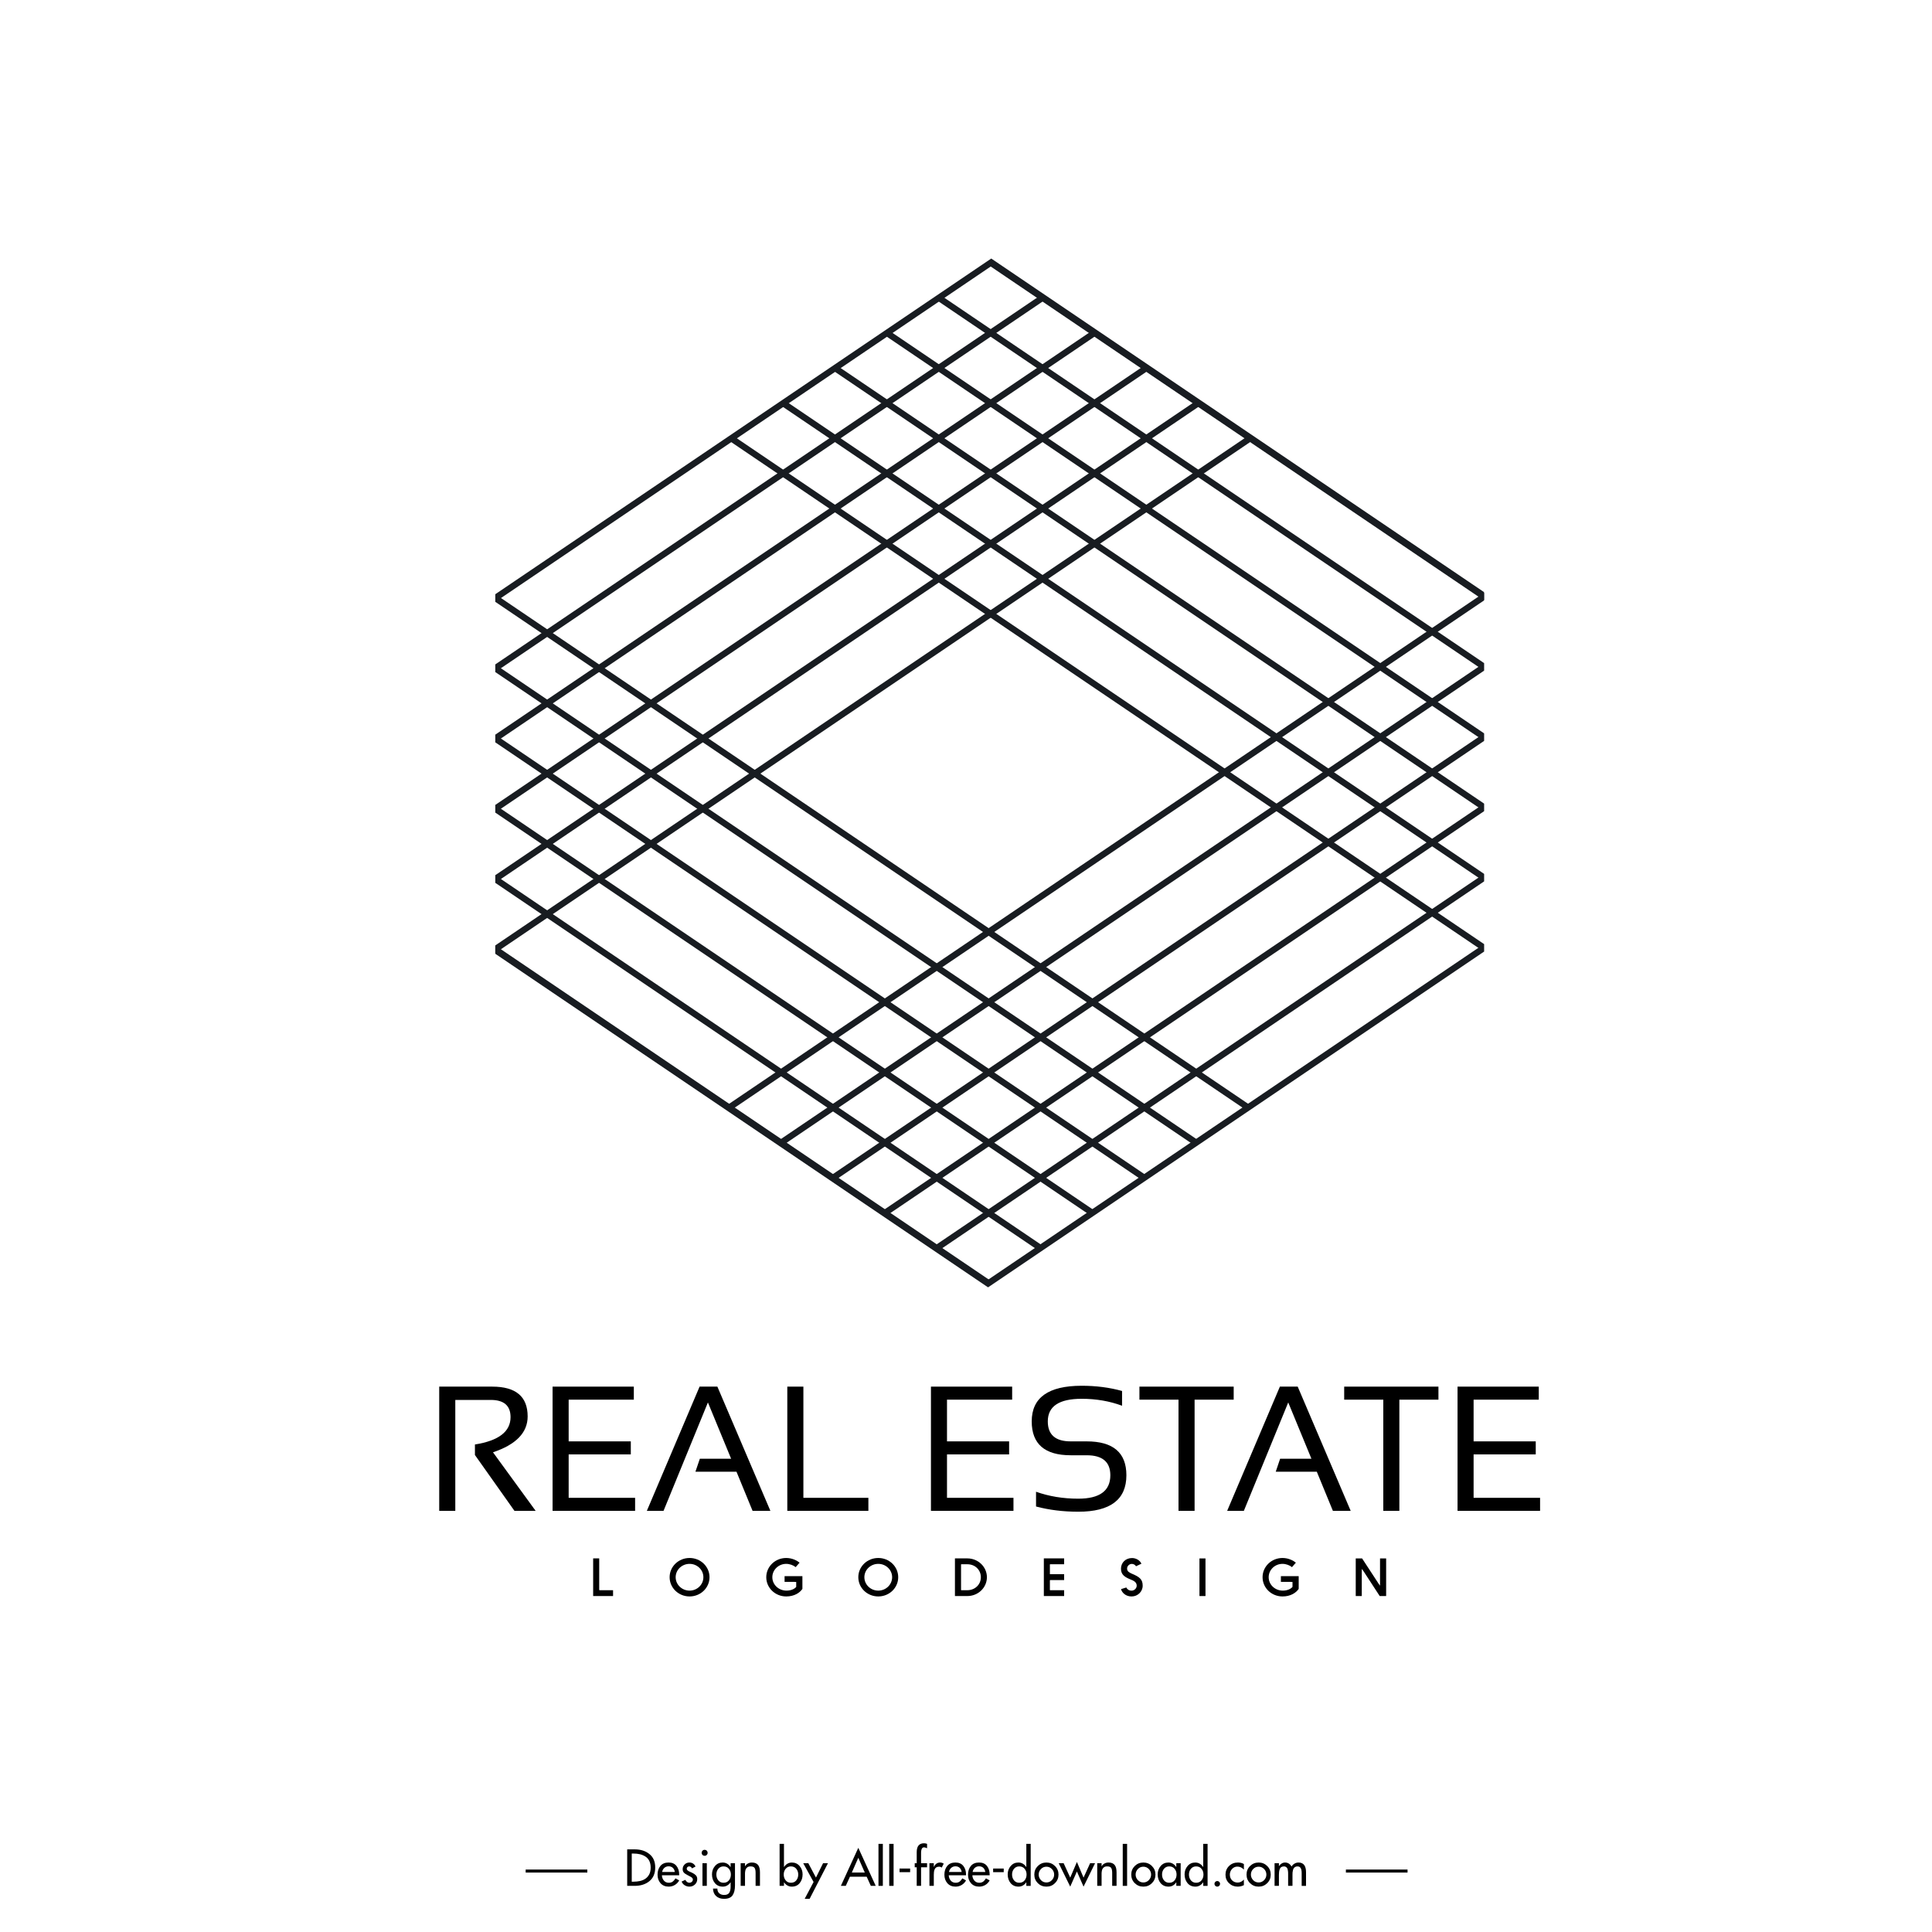 <?xml version="1.0" encoding="utf-8"?>
<!-- Generator: Adobe Illustrator 16.0.0, SVG Export Plug-In . SVG Version: 6.00 Build 0)  -->
<!DOCTYPE svg PUBLIC "-//W3C//DTD SVG 1.1//EN" "http://www.w3.org/Graphics/SVG/1.1/DTD/svg11.dtd">
<svg version="1.1" id="Layer_1" xmlns="http://www.w3.org/2000/svg" xmlns:xlink="http://www.w3.org/1999/xlink" x="0px" y="0px"
	 width="1023.5px" height="1023.5px" viewBox="0 0 1023.5 1023.5" enable-background="new 0 0 1023.5 1023.5" xml:space="preserve">
<rect y="-1" fill="none" width="1024" height="1024"/>
<g>
	<g>
		<g>
			<g>
				<g>
					<path d="M332.267,979.725h4c3.144,0,5.735,0.83,7.769,2.486c2.053,1.641,3.076,3.999,3.076,7.077
						c0,3.162-1.016,5.583-3.052,7.253c-2.031,1.68-4.657,2.517-7.869,2.517h-3.925V979.725z M334.677,996.852h0.848
						c1.248,0,2.426-0.123,3.542-0.371c1.109-0.248,2.075-0.667,2.907-1.254c0.827-0.592,1.49-1.361,1.986-2.31
						c0.497-0.951,0.741-2.125,0.741-3.525c0-1.387-0.24-2.57-0.728-3.55c-0.488-0.984-1.167-1.749-2.04-2.298
						c-0.871-0.561-1.833-0.973-2.886-1.232c-1.047-0.255-2.222-0.383-3.522-0.383h-0.848V996.852z"/>
					<path d="M350.651,993.441c0.035,1.078,0.376,2.007,1.027,2.796c0.664,0.784,1.53,1.182,2.586,1.182
						c0.839,0,1.528-0.192,2.066-0.577c0.537-0.388,1.048-0.97,1.525-1.757l1.951,1.1c-0.566,1.025-1.34,1.826-2.324,2.413
						c-0.982,0.578-2.061,0.867-3.241,0.867c-1.797,0-3.231-0.595-4.31-1.793c-1.057-1.211-1.584-2.72-1.584-4.515
						c0-1.892,0.501-3.448,1.509-4.661c0.991-1.198,2.437-1.798,4.333-1.798c1.846,0,3.238,0.6,4.18,1.798
						c0.955,1.191,1.437,2.722,1.437,4.587v0.358H350.651z M357.497,991.696c-0.137-0.921-0.488-1.65-1.064-2.189
						c-0.575-0.539-1.321-0.809-2.242-0.809c-0.446,0-0.863,0.069-1.243,0.219c-0.384,0.147-0.729,0.354-1.029,0.628
						c-0.298,0.274-0.545,0.592-0.744,0.963c-0.193,0.371-0.327,0.766-0.396,1.188H357.497z"/>
					<path d="M366.6,989.801c-0.343-0.698-0.855-1.052-1.539-1.052c-0.323,0-0.615,0.115-0.872,0.344
						c-0.256,0.236-0.384,0.513-0.384,0.838c0,0.306,0.096,0.565,0.295,0.781c0.195,0.217,0.462,0.414,0.805,0.603
						c0.223,0.101,0.396,0.183,0.515,0.242c0.119,0.061,0.314,0.152,0.591,0.27c0.13,0.07,0.255,0.123,0.358,0.154
						c0.1,0.034,0.178,0.07,0.23,0.104c0.852,0.393,1.528,0.845,2.027,1.357c0.496,0.515,0.741,1.198,0.741,2.053
						c0,1.128-0.412,2.076-1.231,2.844c-0.807,0.751-1.768,1.127-2.898,1.127c-0.46,0-0.907-0.063-1.334-0.19
						c-0.426-0.125-0.823-0.308-1.191-0.539c-0.367-0.231-0.691-0.513-0.973-0.845c-0.281-0.334-0.501-0.707-0.654-1.114
						l1.974-0.899c0.563,1.024,1.289,1.542,2.178,1.542c0.361,0,0.693-0.104,1-0.298c0.309-0.198,0.535-0.443,0.68-0.744
						c0.145-0.299,0.176-0.623,0.09-0.972c-0.084-0.352-0.353-0.682-0.795-0.989l-2.257-1.203c-0.39-0.207-0.731-0.412-1.022-0.619
						c-0.292-0.199-0.531-0.421-0.719-0.651c-0.186-0.233-0.33-0.489-0.425-0.772c-0.091-0.279-0.138-0.609-0.138-0.984
						c0-0.975,0.34-1.793,1.024-2.46c0.684-0.688,1.521-1.027,2.512-1.027c1.504,0,2.599,0.7,3.283,2.104L366.6,989.801z"/>
					<path d="M374.879,981.57c0,0.431-0.153,0.792-0.462,1.103c-0.308,0.311-0.682,0.459-1.126,0.459s-0.82-0.148-1.128-0.459
						c-0.307-0.311-0.462-0.672-0.462-1.103c0-0.445,0.155-0.823,0.462-1.141c0.308-0.317,0.685-0.472,1.128-0.472
						s0.818,0.154,1.126,0.472C374.727,980.747,374.879,981.125,374.879,981.57z M374.444,999.058h-2.306v-12.003h2.306V999.058z"/>
					<path d="M389.368,998.824c0,2.26-0.428,4.012-1.284,5.258c-0.853,1.23-2.376,1.849-4.566,1.849
						c-1.689,0-3.077-0.491-4.151-1.461c-1.06-0.977-1.605-2.301-1.639-3.98h2.305c0,1.081,0.327,1.913,0.985,2.503
						c0.661,0.592,1.528,0.888,2.605,0.888c1.316,0,2.215-0.387,2.704-1.157c0.491-0.77,0.73-1.855,0.73-3.258v-2.281h-0.051
						c-0.479,0.722-1.069,1.279-1.783,1.682c-0.709,0.402-1.473,0.6-2.292,0.6c-1.779,0-3.179-0.621-4.205-1.868
						c-1.027-1.251-1.54-2.786-1.54-4.615c0-1.726,0.522-3.193,1.566-4.413c1.04-1.247,2.399-1.87,4.075-1.87
						c1.762,0,3.151,0.804,4.179,2.411h0.051v-2.055h2.31V998.824z M383.29,997.419c1.213,0,2.161-0.421,2.847-1.259
						c0.701-0.854,1.054-1.894,1.054-3.102c0-1.196-0.354-2.214-1.054-3.049c-0.686-0.843-1.634-1.261-2.847-1.261
						c-1.146,0-2.067,0.431-2.77,1.28c-0.681,0.84-1.024,1.846-1.024,3.029c0,1.208,0.343,2.238,1.024,3.075
						C381.223,996.988,382.144,997.419,383.29,997.419z"/>
					<path d="M394.672,988.672h0.055c0.341-0.628,0.837-1.119,1.485-1.458c0.648-0.345,1.36-0.516,2.13-0.516
						c0.784,0,1.452,0.12,1.997,0.356c0.549,0.243,0.989,0.582,1.321,1.027c0.335,0.447,0.573,0.986,0.717,1.629
						c0.145,0.641,0.22,1.372,0.22,2.195v7.151h-2.309v-6.87c0-1.184-0.168-2.043-0.512-2.589c-0.339-0.565-1.052-0.85-2.125-0.85
						c-0.397,0-0.731,0.038-1.003,0.115s-0.51,0.19-0.718,0.335c-0.206,0.146-0.372,0.31-0.514,0.5
						c-0.132,0.186-0.264,0.395-0.383,0.613c-0.053,0.123-0.1,0.274-0.139,0.463c-0.043,0.188-0.083,0.382-0.118,0.574
						c-0.034,0.197-0.06,0.397-0.077,0.593c-0.017,0.197-0.026,0.354-0.026,0.472v1.131v5.513h-2.305v-12.003h2.305V988.672z"/>
					<path d="M413.005,976.804h2.31v12.253h0.053c1.059-1.571,2.452-2.358,4.178-2.358c1.677,0,3.035,0.623,4.076,1.87
						c1.044,1.22,1.562,2.688,1.562,4.413c0,1.829-0.51,3.364-1.535,4.615c-1.025,1.247-2.426,1.868-4.206,1.868
						c-0.821,0-1.584-0.197-2.294-0.6s-1.303-0.96-1.78-1.682h-0.053v1.874h-2.31V976.804z M418.98,997.419
						c1.216,0,2.163-0.421,2.846-1.259c0.703-0.854,1.054-1.894,1.054-3.102c0-1.196-0.351-2.214-1.054-3.049
						c-0.683-0.843-1.63-1.261-2.846-1.261c-1.145,0-2.067,0.431-2.771,1.28c-0.682,0.84-1.024,1.846-1.024,3.029
						c0,1.208,0.343,2.238,1.024,3.075C416.913,996.988,417.836,997.419,418.98,997.419z"/>
					<path d="M425.519,987.055h2.692l4.052,7.618l3.766-7.618h2.592l-9.717,18.876h-2.616l4.718-8.923L425.519,987.055z"/>
					<path d="M450.26,994.211l-2.203,4.847h-2.591l9.231-20.153l9.229,20.153h-2.587l-2.207-4.847H450.26z M454.697,984.184
						l-3.437,7.818h6.87L454.697,984.184z"/>
					<path d="M467.693,999.058h-2.307v-22.254h2.307V999.058z"/>
					<path d="M473.387,999.058h-2.31v-22.254h2.31V999.058z"/>
					<path d="M482.154,989.877v1.923h-5.611v-1.923H482.154z"/>
					<path d="M491.128,979.135c-0.717-0.327-1.229-0.483-1.537-0.483c-0.5,0-0.854,0.154-1.079,0.472
						c-0.22,0.315-0.378,0.703-0.459,1.165c-0.052,0.342-0.081,0.613-0.092,0.809c-0.005,0.197-0.011,0.467-0.011,0.809v5.149h3.178
						v2.156h-3.178v9.847h-2.307v-9.847h-1.052v-2.156h1.052v-5.843c0-3.147,1.287-4.717,3.869-4.717
						c0.563,0,1.102,0.106,1.615,0.309V979.135z"/>
					<path d="M494.694,989.004h0.074c0.293-0.717,0.72-1.278,1.283-1.689c0.563-0.409,1.229-0.616,1.999-0.616
						c0.632,0,1.268,0.192,1.897,0.59l-1.05,2.104c-0.378-0.323-0.848-0.489-1.41-0.489c-1.181,0-1.965,0.479-2.358,1.438
						c-0.17,0.442-0.287,0.883-0.348,1.318c-0.062,0.438-0.088,0.936-0.088,1.499v5.9h-2.308v-12.003h2.308V989.004z"/>
					<path d="M502.614,993.441c0.036,1.078,0.38,2.007,1.025,2.796c0.668,0.784,1.53,1.182,2.591,1.182
						c0.837,0,1.525-0.192,2.064-0.577c0.537-0.388,1.045-0.97,1.523-1.757l1.951,1.1c-0.567,1.025-1.339,1.826-2.32,2.413
						c-0.984,0.578-2.066,0.867-3.245,0.867c-1.793,0-3.229-0.595-4.307-1.793c-1.058-1.211-1.589-2.72-1.589-4.515
						c0-1.892,0.503-3.448,1.514-4.661c0.987-1.198,2.434-1.798,4.331-1.798c1.846,0,3.239,0.6,4.18,1.798
						c0.956,1.191,1.437,2.722,1.437,4.587v0.358H502.614z M509.465,991.696c-0.143-0.921-0.498-1.65-1.066-2.189
						c-0.574-0.539-1.318-0.809-2.245-0.809c-0.445,0-0.856,0.069-1.245,0.219c-0.382,0.147-0.724,0.354-1.024,0.628
						c-0.299,0.274-0.546,0.592-0.743,0.963c-0.196,0.371-0.331,0.766-0.397,1.188H509.465z"/>
					<path d="M515.122,993.441c0.037,1.078,0.381,2.007,1.031,2.796c0.665,0.784,1.529,1.182,2.584,1.182
						c0.837,0,1.531-0.192,2.066-0.577c0.538-0.388,1.044-0.97,1.525-1.757l1.948,1.1c-0.567,1.025-1.337,1.826-2.316,2.413
						c-0.987,0.578-2.067,0.867-3.246,0.867c-1.797,0-3.231-0.595-4.307-1.793c-1.06-1.211-1.589-2.72-1.589-4.515
						c0-1.892,0.505-3.448,1.514-4.661c0.987-1.198,2.437-1.798,4.33-1.798c1.848,0,3.238,0.6,4.179,1.798
						c0.956,1.191,1.436,2.722,1.436,4.587v0.358H515.122z M521.973,991.696c-0.143-0.921-0.491-1.65-1.064-2.189
						c-0.575-0.539-1.322-0.809-2.245-0.809c-0.445,0-0.856,0.069-1.249,0.219c-0.379,0.147-0.722,0.354-1.019,0.628
						c-0.303,0.274-0.546,0.592-0.743,0.963c-0.198,0.371-0.332,0.766-0.397,1.188H521.973z"/>
					<path d="M531.737,989.877v1.923h-5.612v-1.923H531.737z"/>
					<path d="M543.713,997.184h-0.054c-0.477,0.722-1.07,1.279-1.779,1.682c-0.71,0.402-1.472,0.6-2.293,0.6
						c-1.779,0-3.182-0.621-4.207-1.868c-1.027-1.251-1.538-2.786-1.538-4.615c0-1.726,0.523-3.193,1.563-4.413
						c1.042-1.247,2.402-1.87,4.077-1.87c1.727,0,3.117,0.787,4.177,2.358h0.054v-12.253h2.31v22.254h-2.31V997.184z
						 M539.942,997.419c1.215,0,2.166-0.421,2.849-1.259c0.7-0.854,1.047-1.894,1.047-3.102c0-1.196-0.347-2.214-1.047-3.049
						c-0.683-0.843-1.634-1.261-2.849-1.261c-1.144,0-2.065,0.431-2.766,1.28c-0.686,0.84-1.024,1.846-1.024,3.029
						c0,1.208,0.339,2.238,1.024,3.075C537.877,996.988,538.799,997.419,539.942,997.419z"/>
					<path d="M549.789,988.547c1.244-1.232,2.769-1.849,4.563-1.849c1.794,0,3.309,0.616,4.538,1.849
						c1.247,1.229,1.87,2.74,1.87,4.536c0,1.795-0.623,3.306-1.87,4.538c-1.229,1.232-2.744,1.844-4.538,1.844
						c-1.795,0-3.319-0.611-4.563-1.844c-1.228-1.232-1.846-2.743-1.846-4.538C547.943,991.287,548.562,989.776,549.789,988.547z
						 M550.252,993.083c0,1.114,0.398,2.093,1.203,2.947c0.783,0.821,1.748,1.232,2.897,1.232c1.127,0,2.095-0.411,2.895-1.232
						c0.808-0.854,1.205-1.833,1.205-2.947c0-1.127-0.397-2.108-1.205-2.948c-0.8-0.82-1.768-1.232-2.895-1.232
						c-1.149,0-2.114,0.412-2.897,1.232C550.65,990.975,550.252,991.956,550.252,993.083z"/>
					<path d="M566.966,994.7l3.539-8.308l3.517,8.308l3.483-7.646h2.616l-6.1,12.41l-3.517-8.021l-3.539,8.021l-6.101-12.41h2.612
						L566.966,994.7z"/>
					<path d="M583.581,988.672h0.054c0.338-0.628,0.836-1.119,1.487-1.458c0.649-0.345,1.359-0.516,2.127-0.516
						c0.788,0,1.451,0.12,2.002,0.356c0.547,0.243,0.988,0.582,1.314,1.027c0.334,0.447,0.578,0.986,0.721,1.629
						c0.147,0.641,0.219,1.372,0.219,2.195v7.151h-2.312v-6.87c0-1.184-0.168-2.043-0.513-2.589c-0.334-0.565-1.047-0.85-2.122-0.85
						c-0.394,0-0.732,0.038-1.005,0.115c-0.273,0.077-0.51,0.19-0.713,0.335c-0.209,0.146-0.377,0.31-0.52,0.5
						c-0.132,0.186-0.261,0.395-0.38,0.613c-0.052,0.123-0.099,0.274-0.142,0.463c-0.045,0.188-0.081,0.382-0.114,0.574
						c-0.033,0.197-0.063,0.397-0.076,0.593c-0.022,0.197-0.028,0.354-0.028,0.472v1.131v5.513h-2.306v-12.003h2.306V988.672z"/>
					<path d="M597.094,999.058h-2.307v-22.254h2.307V999.058z"/>
					<path d="M601.144,988.547c1.247-1.232,2.769-1.849,4.566-1.849c1.794,0,3.308,0.616,4.537,1.849
						c1.245,1.229,1.87,2.74,1.87,4.536c0,1.795-0.625,3.306-1.87,4.538c-1.229,1.232-2.743,1.844-4.537,1.844
						c-1.798,0-3.319-0.611-4.566-1.844c-1.229-1.232-1.846-2.743-1.846-4.538C599.298,991.287,599.914,989.776,601.144,988.547z
						 M601.608,993.083c0,1.114,0.398,2.093,1.203,2.947c0.785,0.821,1.749,1.232,2.898,1.232c1.125,0,2.095-0.411,2.895-1.232
						c0.802-0.854,1.207-1.833,1.207-2.947c0-1.127-0.405-2.108-1.207-2.948c-0.8-0.82-1.77-1.232-2.895-1.232
						c-1.149,0-2.113,0.412-2.898,1.232C602.007,990.975,601.608,991.956,601.608,993.083z"/>
					<path d="M625.475,999.058h-2.308v-1.874h-0.048c-1.026,1.522-2.388,2.281-4.078,2.281c-1.763,0-3.162-0.621-4.207-1.868
						c-1.025-1.251-1.535-2.786-1.535-4.615c0-1.726,0.517-3.193,1.563-4.413c1.046-1.247,2.409-1.87,4.104-1.87
						c1.709,0,3.092,0.787,4.153,2.358h0.048v-2.002h2.308V999.058z M619.401,997.419c1.214,0,2.158-0.421,2.842-1.259
						c0.702-0.854,1.055-1.894,1.055-3.102c0-1.196-0.353-2.214-1.055-3.049c-0.684-0.843-1.628-1.261-2.842-1.261
						c-1.148,0-2.073,0.431-2.768,1.28c-0.689,0.84-1.027,1.846-1.027,3.029c0,1.208,0.338,2.238,1.027,3.075
						C617.328,996.988,618.253,997.419,619.401,997.419z"/>
					<path d="M637.423,997.184h-0.049c-0.479,0.722-1.072,1.279-1.781,1.682s-1.477,0.6-2.295,0.6c-1.778,0-3.181-0.621-4.202-1.868
						c-1.028-1.251-1.543-2.786-1.543-4.615c0-1.726,0.52-3.193,1.567-4.413c1.039-1.247,2.399-1.87,4.073-1.87
						c1.729,0,3.12,0.787,4.181,2.358h0.049v-12.253h2.31v22.254h-2.31V997.184z M633.656,997.419c1.212,0,2.156-0.421,2.841-1.259
						c0.704-0.854,1.056-1.894,1.056-3.102c0-1.196-0.352-2.214-1.056-3.049c-0.685-0.843-1.629-1.261-2.841-1.261
						c-1.148,0-2.07,0.431-2.769,1.28c-0.685,0.84-1.026,1.846-1.026,3.029c0,1.208,0.342,2.238,1.026,3.075
						C631.586,996.988,632.508,997.419,633.656,997.419z"/>
					<path d="M646.348,997.979c0,0.414-0.146,0.763-0.437,1.052c-0.291,0.291-0.643,0.434-1.055,0.434
						c-0.407,0-0.759-0.143-1.046-0.434c-0.291-0.289-0.437-0.638-0.437-1.052c0-0.392,0.146-0.741,0.437-1.039
						c0.287-0.296,0.639-0.448,1.046-0.448c0.412,0,0.764,0.152,1.055,0.448C646.201,997.238,646.348,997.588,646.348,997.979z"/>
					<path d="M658.965,990.465c-0.957-1.073-2.108-1.612-3.438-1.612c-1.113,0-2.063,0.418-2.844,1.256
						c-0.771,0.854-1.158,1.841-1.158,2.95c0,1.249,0.387,2.265,1.158,3.052c0.803,0.801,1.803,1.205,2.996,1.205
						c1.23,0,2.329-0.532,3.286-1.591v2.948c-0.997,0.527-2.095,0.792-3.312,0.792c-1.778,0-3.298-0.6-4.563-1.817
						c-1.25-1.198-1.87-2.695-1.87-4.49c0-1.843,0.62-3.381,1.87-4.61c1.246-1.232,2.814-1.849,4.693-1.849
						c1.233,0,2.288,0.265,3.182,0.794V990.465z"/>
					<path d="M662.22,988.547c1.245-1.232,2.769-1.849,4.563-1.849c1.794,0,3.304,0.616,4.535,1.849
						c1.253,1.229,1.874,2.74,1.874,4.536c0,1.795-0.621,3.306-1.874,4.538c-1.231,1.232-2.741,1.844-4.535,1.844
						c-1.795,0-3.318-0.611-4.563-1.844c-1.236-1.232-1.848-2.743-1.848-4.538C660.372,991.287,660.983,989.776,662.22,988.547z
						 M662.678,993.083c0,1.114,0.403,2.093,1.204,2.947c0.788,0.821,1.755,1.232,2.901,1.232c1.125,0,2.091-0.411,2.897-1.232
						c0.8-0.854,1.203-1.833,1.203-2.947c0-1.127-0.403-2.108-1.203-2.948c-0.807-0.82-1.772-1.232-2.897-1.232
						c-1.146,0-2.113,0.412-2.901,1.232C663.081,990.975,662.678,991.956,662.678,993.083z"/>
					<path d="M677.521,988.568h0.051c0.345-0.547,0.804-0.994,1.376-1.348c0.573-0.349,1.179-0.522,1.808-0.522
						c1.486,0,2.643,0.713,3.462,2.132c0.376-0.651,0.892-1.172,1.551-1.554c0.658-0.386,1.371-0.578,2.141-0.578
						c2.651,0,3.974,1.728,3.974,5.177v7.183h-2.308v-6.796c0-0.306-0.011-0.611-0.037-0.912c-0.024-0.296-0.075-0.587-0.141-0.868
						s-0.171-0.542-0.31-0.782c-0.134-0.238-0.325-0.455-0.563-0.643c-0.307-0.204-0.701-0.308-1.179-0.308
						c-0.479,0-0.89,0.104-1.23,0.308c-0.324,0.188-0.578,0.426-0.759,0.703c-0.177,0.286-0.316,0.643-0.421,1.065
						c-0.101,0.431-0.163,0.816-0.195,1.155c-0.023,0.342-0.034,0.736-0.034,1.177v5.9h-2.308v-6.36
						c0-0.411-0.014-0.748-0.026-1.022c-0.019-0.274-0.069-0.613-0.151-1.03c-0.087-0.439-0.198-0.768-0.338-0.972
						c-0.136-0.241-0.346-0.45-0.639-0.64c-0.289-0.19-0.64-0.284-1.053-0.284c-1.179,0-1.942,0.515-2.28,1.537
						c-0.153,0.486-0.259,0.932-0.304,1.36c-0.056,0.428-0.086,0.934-0.086,1.511v5.9h-2.304v-12.003h2.304V988.568z"/>
				</g>
				<g>
					<rect x="278.483" y="990.414" width="32.662" height="1.596"/>
					<rect x="713.009" y="990.414" width="32.656" height="1.596"/>
				</g>
			</g>
		</g>
	</g>
</g>
<g>
	<g>
		<g>
			<g>
				<g>
					<g>
						<polygon fill="#181C21" points="786.155,500.107 523.44,677.941 262.402,501.234 262.402,505.288 523.44,681.988 
							786.155,504.152 						"/>
					</g>
					<g>
						<polygon fill="#181C21" points="262.402,500.878 262.402,504.931 522.478,680.97 525.457,678.958 						"/>
					</g>
					<g>
						<polygon fill="#181C21" points="262.402,463.66 262.402,467.708 549.957,662.357 552.956,660.341 						"/>
					</g>
					<g>
						<polygon fill="#181C21" points="262.402,426.444 262.402,430.492 577.456,643.757 580.442,641.737 						"/>
					</g>
					<g>
						<polygon fill="#181C21" points="262.402,389.232 262.402,393.277 604.943,625.151 607.935,623.132 						"/>
					</g>
					<g>
						<polygon fill="#181C21" points="262.402,352.015 262.402,356.047 632.441,606.544 635.439,604.517 						"/>
					</g>
					<g>
						<polygon fill="#181C21" points="262.402,314.785 262.402,318.842 659.935,587.927 662.914,585.898 						"/>
					</g>
					<g>
						<polygon fill="#181C21" points="786.155,314.071 384.567,585.898 387.559,587.927 786.155,318.11 						"/>
					</g>
					<g>
						<polygon fill="#181C21" points="786.155,351.283 412.06,604.517 415.046,606.544 786.155,355.327 						"/>
					</g>
					<g>
						<polygon fill="#181C21" points="786.155,388.501 439.546,623.132 442.544,625.151 786.155,392.552 						"/>
					</g>
					<g>
						<polygon fill="#181C21" points="786.155,425.719 467.044,641.737 470.02,643.757 786.155,429.775 						"/>
					</g>
					<g>
						<polygon fill="#181C21" points="786.155,462.948 494.525,660.341 497.524,662.357 786.155,466.979 						"/>
					</g>
				</g>
				<g>
					<g>
						<polygon fill="#181C21" points="262.402,318.842 525.123,141.007 786.155,317.714 786.155,313.66 525.123,136.962 
							262.402,314.785 						"/>
					</g>
					<g>
						<polygon fill="#181C21" points="786.155,318.074 786.155,314.012 526.075,137.979 523.083,139.999 						"/>
					</g>
					<g>
						<polygon fill="#181C21" points="786.155,355.286 786.155,351.241 498.57,156.58 495.597,158.608 						"/>
					</g>
					<g>
						<polygon fill="#181C21" points="786.155,392.498 786.155,388.456 471.102,175.194 468.104,177.214 						"/>
					</g>
					<g>
						<polygon fill="#181C21" points="786.155,429.723 786.155,425.671 443.597,193.797 440.623,195.826 						"/>
					</g>
					<g>
						<polygon fill="#181C21" points="786.155,466.94 786.155,462.901 416.122,212.413 413.118,214.438 						"/>
					</g>
					<g>
						<polygon fill="#181C21" points="786.155,504.164 786.155,500.107 388.623,231.021 385.625,233.038 						"/>
					</g>
					<g>
						<polygon fill="#181C21" points="262.402,504.878 663.984,233.038 660.998,231.021 262.402,500.827 						"/>
					</g>
					<g>
						<polygon fill="#181C21" points="262.402,467.666 636.498,214.438 633.5,212.413 262.402,463.618 						"/>
					</g>
					<g>
						<polygon fill="#181C21" points="262.402,430.437 608.993,195.826 606.02,193.797 262.402,426.403 						"/>
					</g>
					<g>
						<polygon fill="#181C21" points="262.402,393.229 581.519,177.214 578.515,175.194 262.402,389.177 						"/>
					</g>
					<g>
						<polygon fill="#181C21" points="262.402,356 554.02,158.608 551.034,156.58 262.402,351.97 						"/>
					</g>
				</g>
			</g>
		</g>
	</g>
	<g>
		<g>
			<path d="M232.682,800.392v-65.809h28.07c12.532,0,18.778,5.259,18.778,15.778c0,8.577-6.115,14.905-18.362,19.011l22.597,31.02
				h-11.224l-20.938-29.586v-5.574c12.58-1.986,18.867-6.822,18.867-14.489c0-6.077-3.503-9.116-10.499-9.116h-18.772v58.766
				H232.682z"/>
			<path d="M335.776,734.583v6.902h-34.523v22.096h32.923v6.903h-32.923v23.007h35.201v6.9h-43.719v-65.809H335.776z"/>
			<path d="M351.516,800.392h-8.84l27.939-65.809h9.428l28.082,65.809h-9.439l-8.518-20.718h-21.766l2.35-6.892h16.566l-12.29-29.82
				L351.516,800.392z"/>
			<path d="M425.601,734.583v58.908h34.435v6.9h-42.952v-65.809H425.601z"/>
			<path d="M536.201,734.583v6.902h-34.518v22.096h32.906v6.903h-32.906v23.007h35.214v6.9h-43.72v-65.809H536.201z"/>
			<path d="M548.853,798.087v-7.819c6.912,2.457,14.372,3.676,22.378,3.676c11.319,0,16.982-4.14,16.982-12.411
				c0-7.063-4.182-10.59-12.527-10.59h-8.47c-13.776,0-20.652-5.996-20.652-17.946c0-12.574,8.81-18.873,26.451-18.873
				c7.68,0,14.812,0.918,21.407,2.76v7.821c-6.596-2.451-13.728-3.679-21.407-3.679c-11.961,0-17.934,3.987-17.934,11.971
				c0,7.055,4.039,10.585,12.135,10.585h8.47c14.02,0,21.033,5.969,21.033,17.951c0,12.876-8.493,19.313-25.488,19.313
				C563.225,800.846,555.765,799.928,548.853,798.087z"/>
			<path d="M653.561,734.583v6.902h-20.712v58.906h-8.524v-58.906h-20.7v-6.902H653.561z"/>
			<path d="M658.943,800.392h-8.84l27.934-65.809h9.439l28.07,65.809h-9.428l-8.52-20.718h-21.764l2.332-6.892h16.577l-12.283-29.82
				L658.943,800.392z"/>
			<path d="M762.031,734.583v6.902h-20.705v58.906h-8.512v-58.906h-20.712v-6.902H762.031z"/>
			<path d="M815.18,734.583v6.902h-34.523v22.096h32.923v6.903h-32.923v23.007h35.219v6.9h-43.726v-65.809H815.18z"/>
		</g>
		<g>
			<path d="M324.778,842.434v3.087h-10.547v-19.943h3.207v16.621c0,0.152,0.083,0.235,0.238,0.235H324.778z"/>
			<path d="M365.309,825.359c5.848,0,10.565,4.545,10.565,10.187c0,5.639-4.717,10.189-10.565,10.189
				c-5.841,0-10.569-4.551-10.569-10.189C354.74,829.904,359.468,825.359,365.309,825.359z M365.309,842.65
				c4.046,0,7.317-3.188,7.317-7.104c0-3.911-3.271-7.072-7.317-7.072c-4.062,0-7.37,3.161-7.37,7.072
				C357.939,839.462,361.247,842.65,365.309,842.65z"/>
			<path d="M425.083,841.74c-1.44,2.106-4.336,3.995-8.578,3.995c-5.848,0-10.57-4.551-10.57-10.189
				c0-5.642,4.723-10.187,10.57-10.187c3.336,0,5.918,1.52,7.084,2.48l-2.076,2.367c-1.231-1.017-3.188-1.733-5.008-1.733
				c-4.039,0-7.353,3.161-7.353,7.072c0,3.916,3.314,7.104,7.513,7.104c2.367,0,4.252-0.877,5.139-1.972v-2.603
				c-0.393-0.026-0.833-0.062-1.272-0.062h-4.89v-3.02h9.44V841.74z"/>
			<path d="M465.269,825.359c5.859,0,10.569,4.545,10.569,10.187c0,5.639-4.71,10.189-10.569,10.189
				c-5.847,0-10.57-4.551-10.57-10.189C454.699,829.904,459.422,825.359,465.269,825.359z M465.269,842.65
				c4.05,0,7.352-3.188,7.352-7.104c0-3.911-3.302-7.072-7.352-7.072c-4.063,0-7.358,3.161-7.358,7.072
				C457.911,839.462,461.207,842.65,465.269,842.65z"/>
			<path d="M505.89,825.577h6.578c5.759,0,10.356,4.517,10.356,9.969c0,5.489-4.598,9.975-10.356,9.975h-6.578V825.577z
				 M512.468,842.434c4.033,0,7.155-2.998,7.155-6.888c0-3.879-3.074-6.858-7.096-6.858h-3.242c-0.101,0-0.16,0.027-0.16,0.128
				v13.464c0,0.107,0.06,0.154,0.16,0.154H512.468z"/>
			<path d="M556.193,842.279c0,0.107,0.054,0.154,0.155,0.154h7.388v3.087h-10.749v-19.943h10.749v3.11h-7.388
				c-0.102,0-0.155,0.027-0.155,0.128v5.005c0,0.104,0.054,0.125,0.155,0.125h7.388v3.117h-7.388c-0.102,0-0.155,0.06-0.155,0.143
				V842.279z"/>
			<path d="M596.666,840.999c0.517,0.955,1.386,1.669,2.824,1.669c1.428,0,2.695-1.236,2.695-2.629c0-1.937-1.714-2.683-3.236-3.295
				c-2.873-1.172-5.097-2.394-5.097-5.669c0-3.296,2.503-5.684,5.847-5.684c2.04,0,4.134,1.106,4.99,2.998l-2.896,1.368
				c-0.446-0.883-1.41-1.258-2.207-1.258c-1.356,0-2.498,1.168-2.498,2.424c0,1.564,1.088,2.069,2.409,2.706
				c4.122,1.729,5.853,2.986,5.853,6.409c0,3.162-2.646,5.696-5.823,5.696h-0.106c-2.855,0-4.985-1.778-5.544-3.885
				C594.827,841.58,595.725,841.298,596.666,840.999z"/>
			<path d="M638.618,825.601v19.92h-3.188v-19.92H638.618z"/>
			<path d="M688,841.74c-1.452,2.106-4.33,3.995-8.571,3.995c-5.864,0-10.57-4.551-10.57-10.189c0-5.642,4.706-10.187,10.57-10.187
				c3.338,0,5.925,1.52,7.072,2.48l-2.058,2.367c-1.244-1.017-3.194-1.733-5.015-1.733c-4.033,0-7.334,3.161-7.334,7.072
				c0,3.916,3.301,7.104,7.489,7.104c2.366,0,4.24-0.877,5.133-1.972v-2.603c-0.375-0.026-0.814-0.062-1.272-0.062h-4.879v-3.02H688
				V841.74z"/>
			<path d="M721.59,825.601c2.891,4.44,5.829,8.878,8.726,13.35c0.256,0.375,0.493,0.738,0.774,1.089v-14.438h3.235v19.92h-3.408
				l-8.667-13.297c-0.244-0.369-0.559-0.726-0.803-1.096c0,0.507-0.03,1.033-0.03,1.609v12.783h-3.199v-19.92H721.59z"/>
		</g>
	</g>
</g>
</svg>
